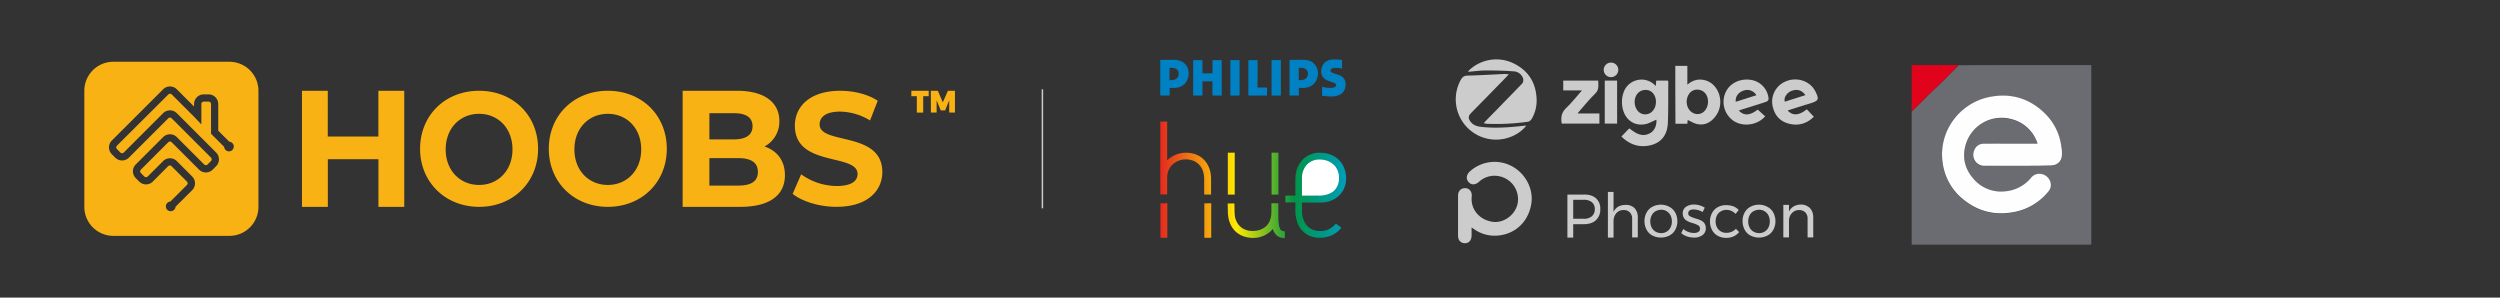 <svg id="a4374fc5-be58-484f-ac2e-cb626ee3dbb3" data-name="Ebene 1" xmlns="http://www.w3.org/2000/svg" xmlns:xlink="http://www.w3.org/1999/xlink" viewBox="0 0 1680 200"><rect x="0" y="0" width="1680" height="200" fill="#333333" stroke="none"/><defs><style>.a9f6500d-48a0-4960-93aa-22383e04e832,.adf8fbf6-d9a2-4362-80e8-0906583e610b{fill:none;}.a9f6500d-48a0-4960-93aa-22383e04e832{stroke:#ccc;stroke-miterlimit:10;}.ab111505-e697-4f13-b181-491e25227a0f{fill:#f9b213;}.b774f2e0-737b-4e77-837a-4b36aa6cb007{fill:#0081c3;}.ed57e4da-8839-4645-80f1-8d725ad4de74{clip-path:url(#f5e39428-ca14-4de0-afdd-ceea15edd74a);}.af1c36c4-9a57-42f9-85c0-faad324c9692{fill:url(#a1f37ef9-21a4-4d2e-a1c8-b2deca1278ec);}.a28c879d-6fae-4c03-95be-c812fce2a448{fill:#ccc;}.e823338a-362f-4bf0-8096-343108f8817c{isolation:isolate;}.a082e99c-d6b7-449c-8359-8ddc15ca14cf{fill:#6a6c72;}.b21cf35e-34b9-4146-8748-e1c2c39d6876{fill:#fefefe;}.b828e1c8-da4a-48ec-897b-9e91e770401d{fill:#e1021b;}.a0ad0671-b010-4aa2-bfad-ee0282fe39d1{fill:#fff;fill-rule:evenodd;}</style><clipPath id="f5e39428-ca14-4de0-afdd-ceea15edd74a"><path class="adf8fbf6-d9a2-4362-80e8-0906583e610b" d="M887.5,107.24a13.3,13.3,0,0,1,9.55,4.25,12.6,12.6,0,0,1,2.74,7.66,11.7,11.7,0,0,1-2.74,8.42c-2,2.17-5,3.4-8.61,3.78-1.6.19-3.21,0-4.82.09h-8.7V119.53a13.29,13.29,0,0,1,3-8.51,11.43,11.43,0,0,1,9.55-3.78Zm-57.77-4.63v28.17h-4.64V102.61Zm12.48,57.29a17.24,17.24,0,0,0,13-5.86h0l.09-.09.1-.1a8.9,8.9,0,0,0,2.93,4.64,8.16,8.16,0,0,0,5.1,1.51v-4.54a5.49,5.49,0,0,1-2.17-.47,3.07,3.07,0,0,1-.95-1,10,10,0,0,1-1-3.69,42.34,42.34,0,0,1-.28-5.95v-7.76h-4.63v5.77c0,9.46-6.34,12.86-12.58,12.86-8,0-12.2-5.77-12.2-12.48l-.09-6H825l.09,4.92c-.09,12.1,7.57,18.24,17.12,18.24Zm16.92-57.29v28.17H854.5V102.61Zm-74.69,34v23.17H779.8V136.64Zm12.57-34c10.5,0,16.83,7.56,16.83,17.58v1h0v9.55h-4.63v-10.4c0-8.7-5.48-13.24-12.39-13.24-6.24,0-12.48,4.45-12.48,12.11v11.44h-4.63V80.57h4.63v27.14a18.41,18.41,0,0,1,12.67-5.1Zm16.93,34v23.17H809.3V136.64Zm61-.56v6.52a14.9,14.9,0,0,0,1.14,5.39,11.88,11.88,0,0,0,3.5,4.92,12.11,12.11,0,0,0,6.9,2.36c4.92.19,8-1.42,11.25-4.92,1.23,1,2.46,1.71,3.69,2.65-3.41,4.64-9.17,6.9-14.75,6.81a15.88,15.88,0,0,1-10.21-3.5,15.34,15.34,0,0,1-4.54-6.43,21.23,21.23,0,0,1-1.33-5.48,33.66,33.66,0,0,1-.09-4.26V136h-6.71v-4.54h6.71V121.33c0-5.3.76-9.08,4.16-13.24A15.46,15.46,0,0,1,887,102.61c5.76,0,11,2.26,14.18,6.43a18.1,18.1,0,0,1,3.4,10.3,15.72,15.72,0,0,1-4.06,11.44,17.16,17.16,0,0,1-12.2,5.3c-1,.09-2,0-2.93.09l-10.5-.09Z"/></clipPath><linearGradient id="a1f37ef9-21a4-4d2e-a1c8-b2deca1278ec" x1="776.68" y1="2180.01" x2="915.11" y2="2180.01" gradientTransform="matrix(1, 0, 0, -1, 0, 2302)" gradientUnits="userSpaceOnUse"><stop offset="0" stop-color="#e31f21"/><stop offset="0.39" stop-color="#ffe900"/><stop offset="0.67" stop-color="#009447"/><stop offset="1" stop-color="#00a0db"/></linearGradient></defs><title>HOOBS_x_hue</title><g id="b1896f75-7a7e-43a4-be99-691f176c04b5" data-name="Stroke"><line class="a9f6500d-48a0-4960-93aa-22383e04e832" x1="700.5" y1="60" x2="700.5" y2="140"/></g><path class="ab111505-e697-4f13-b181-491e25227a0f" d="M154.17,41.5h-78A19.5,19.5,0,0,0,56.67,61v78a19.5,19.5,0,0,0,19.5,19.5h78a19.5,19.5,0,0,0,19.5-19.5V61A19.5,19.5,0,0,0,154.17,41.5Zm2,59.26a3.24,3.24,0,0,1-4.59,0,3.21,3.21,0,0,1-.95-2.09l-8.82-8.82V69.92a1.63,1.63,0,0,0-1.63-1.63h-3.25a1.63,1.63,0,0,0-1.62,1.63V83.6l-4.88-5.13-15-15a1.62,1.62,0,0,0-2.3,0L78.59,97.89a1.64,1.64,0,0,0,0,2.3l2.3,2.3a1.64,1.64,0,0,0,2.3,0l26.43-26.43a6.49,6.49,0,0,1,9.19,0l26.43,26.43a6.51,6.51,0,0,1,0,9.19l-2.3,2.3a6.49,6.49,0,0,1-9.19,0L115.36,95.59a1.64,1.64,0,0,0-2.3,0L94.68,114a1.62,1.62,0,0,0,0,2.3l2.3,2.29a1.61,1.61,0,0,0,2.29,0l10.35-10.34a6.49,6.49,0,0,1,9.19,0l10.34,10.34a6.51,6.51,0,0,1,0,9.2L118,138.89a3.21,3.21,0,0,1-1,2.09,3.25,3.25,0,1,1-2.5-5.54l11.12-11.12a1.62,1.62,0,0,0,0-2.3l-10.34-10.34a1.62,1.62,0,0,0-2.3,0L102.72,122a6.49,6.49,0,0,1-9.19,0l-2.3-2.3a6.49,6.49,0,0,1,0-9.19l18.39-18.38a6.49,6.49,0,0,1,9.19,0l18.38,18.38a1.64,1.64,0,0,0,2.3,0l2.3-2.3a1.64,1.64,0,0,0,0-2.3L115.36,79.51a1.62,1.62,0,0,0-2.3,0L86.63,105.93a6.49,6.49,0,0,1-9.19,0l-2.3-2.29a6.52,6.52,0,0,1,0-9.2L109.62,60a6.49,6.49,0,0,1,9.19,0l11.6,11.61V69.92a6.5,6.5,0,0,1,6.5-6.5h3.25a6.5,6.5,0,0,1,6.5,6.5V87.83l7.4,7.39a3.25,3.25,0,0,1,2.09,5.54Z"/><path class="ab111505-e697-4f13-b181-491e25227a0f" d="M612.42,61H624.1v3.65h-3.71v11H616.1v-11h-3.68Zm13.09,0h4.72l3.34,7.78L637,61h4.72V75.62h-3.85V67.39l-2.77,6.81h-2.92l-2.77-6.81v8.23h-3.85Z"/><path class="ab111505-e697-4f13-b181-491e25227a0f" d="M271.65,61v78H254.31V107h-34v32H202.92V61h17.35V91.75h34V61Zm10.65,39c0-22.41,16.77-39,39.65-39s39.64,16.48,39.64,39S344.72,139,322,139,282.3,122.41,282.3,100Zm62.09.39c0-14.19-9.63-23.9-22.44-23.9s-22.45,9.71-22.45,23.9,9.64,23.89,22.45,23.89S344.39,114.57,344.39,100.39ZM368.8,100c0-22.41,16.77-39,39.65-39s39.64,16.48,39.64,39-16.87,39-39.64,39S368.8,122.41,368.8,100Zm62.09.39c0-14.19-9.63-23.9-22.44-23.9S386,86.2,386,100.39s9.64,23.89,22.45,23.89S430.89,114.57,430.89,100.39Zm96.58,17.33c0,13.48-10.28,21.28-30,21.28H458.74V61h36.61c18.74,0,28.38,8.13,28.38,20.28a18.86,18.86,0,0,1-10,17.16C522.12,101.23,527.47,107.91,527.47,117.72ZM476.71,76.06V93.67h16.5c8.1,0,12.5-3,12.5-8.86s-4.4-8.75-12.5-8.75Zm32.59,39.47c0-6.29-4.61-9.28-13.22-9.28H476.71v18.46h19.37C504.69,124.71,509.3,121.93,509.3,115.53Zm23.38,14.74,5.69-13.14A41.52,41.52,0,0,0,562.28,125c9.94,0,14-3.44,14-8.08,0-14.11-42.13-4.41-42.13-32.42,0-12.82,9.94-23.49,30.53-23.49,9.11,0,18.43,2.26,25.16,6.68l-5.18,13.25A39.67,39.67,0,0,0,564.56,75c-9.94,0-13.77,3.87-13.77,8.61,0,13.9,42.13,4.31,42.13,32,0,12.61-10,23.38-30.74,23.38C550.69,139,539.1,135.44,532.68,130.27Z"/><path id="a69e49ae-86e7-4381-b2e7-ab752037f4ed" data-name="path2649" class="b774f2e0-737b-4e77-837a-4b36aa6cb007" d="M873,40.2c-1.23,0-3,0-6.43.09V64.21h6.24v-5.1h3.22c8.41-.47,9.55-7.38,9.64-9.27a9.29,9.29,0,0,0-2.55-7c-1.51-1.52-3.59-2.56-7.09-2.65Zm1,5.39c2.65-.1,5.1,1.13,4.92,4.25s-2.75,4.26-6.15,4V45.68a6.09,6.09,0,0,1,1.23-.09Z"/><path id="bbd0c1c4-1427-442b-b5b7-d95a99796b27" data-name="path2653" class="b774f2e0-737b-4e77-837a-4b36aa6cb007" d="M895.06,48.8l5.11,1.8A6.12,6.12,0,0,1,904.24,57c-.1,5.39-4.35,7.47-7.85,7.75a32,32,0,0,1-7.95-.47v-6c3.13.95,6.72.95,7.95.47.94-.37,1.6-.94,1.51-1.6,0-.38-.09-.85-1.23-1.42l-4.73-1.7a6.35,6.35,0,0,1-4.06-6.53c.28-5.2,4.35-7.75,8.51-7.56a34.9,34.9,0,0,1,5.48.38v5.86a13.47,13.47,0,0,0-5.48-.47c-1.61.19-2.37,1-2.27,1.89,0,.38.47.85.94,1.13"/><path id="f62b17f6-6d7c-4345-a873-0bdb0d8d1934" data-name="path2655" class="b774f2e0-737b-4e77-837a-4b36aa6cb007" d="M808.08,49.27h6.71V40.39H821V64.21h-6.24V54.66h-6.71v9.55h-6.24V40.39h6.24v8.88"/><path id="fc363175-e434-4070-b722-9a15e1ccd58a" data-name="path2657" class="b774f2e0-737b-4e77-837a-4b36aa6cb007" d="M826.8,64.21H833V40.39H826.8Z"/><path id="fb1cd4a3-60fd-4743-afee-0019cb1159cd" data-name="path2659" class="b774f2e0-737b-4e77-837a-4b36aa6cb007" d="M854.5,64.21h6.24V40.39H854.5Z"/><path id="b2c59145-06e0-41c5-8a1f-dec90664a55f" data-name="path2661" class="b774f2e0-737b-4e77-837a-4b36aa6cb007" d="M845.05,58.82h6.42v5.39H838.9V40.39h6.24l-.09,18.43"/><path id="a5af3bb9-79d1-4cad-aeb1-3b80b68682e9" data-name="path2663" class="b774f2e0-737b-4e77-837a-4b36aa6cb007" d="M786.14,40.2c-1.23,0-3,0-6.43.09V64.21H786v-5.1h3.22c8.41-.47,9.54-7.38,9.54-9.27a9,9,0,0,0-2.55-7c-1.51-1.52-3.69-2.56-7.18-2.65Zm.94,5.39c2.75-.1,5.11,1.13,5,4.25s-2.84,4.26-6.15,4V45.68a4.83,4.83,0,0,1,1.13-.09Z"/><g class="ed57e4da-8839-4645-80f1-8d725ad4de74"><rect class="af1c36c4-9a57-42f9-85c0-faad324c9692" x="776.68" y="81.71" width="138.42" height="80.56"/></g><path class="a28c879d-6fae-4c03-95be-c812fce2a448" d="M988.9,152.85v5.6c-.1,3.1-1.9,5.1-4.6,5s-4.5-2-4.5-5.1v-26.8c0-3.2,2-5.2,4.9-5.1s4.6,2.5,4.3,5.7c-.9,8.4,5.1,15.6,14,16.9,7.6,1.1,15.5-4.8,16.9-12.6a15.7,15.7,0,0,0-11.9-17.9,15.44,15.44,0,0,0-14.2,3.7c-2.4,2.1-5,2.2-6.9.1s-1.5-4.9.7-7a24.63,24.63,0,0,1,28.3-3.7c9.1,4.8,14.6,15.1,13.2,24.9-1.6,11-9,19.2-19.5,21.3a24.18,24.18,0,0,1-18.8-3.7C990.3,153.85,989.8,153.45,988.9,152.85Z"/><g class="e823338a-362f-4bf0-8096-343108f8817c"><path class="a28c879d-6fae-4c03-95be-c812fce2a448" d="M1072.5,133.25a9.19,9.19,0,0,1,2.9,7.2,9.86,9.86,0,0,1-2.9,7.5c-2,1.8-4.7,2.7-8.2,2.7h-7.1v9h-3.9v-28.9h11C1067.8,130.65,1070.6,131.55,1072.5,133.25Zm-2.8,12.1a6,6,0,0,0,2-4.8,5.76,5.76,0,0,0-2-4.7,8.5,8.5,0,0,0-5.6-1.6h-6.9V147h6.9A7.82,7.82,0,0,0,1069.7,145.35Z"/><path class="a28c879d-6fae-4c03-95be-c812fce2a448" d="M1098.4,139.85a8.83,8.83,0,0,1,2.2,6.2v13.5h-3.8v-12.5a5.92,5.92,0,0,0-1.5-4.3,5.73,5.73,0,0,0-4.2-1.6,6.18,6.18,0,0,0-5,2.2,8.1,8.1,0,0,0-1.8,5.5v10.8h-3.8V129h3.8v13.5c1.4-3.2,4.2-4.8,8.2-4.8A8,8,0,0,1,1098.4,139.85Z"/><path class="a28c879d-6fae-4c03-95be-c812fce2a448" d="M1121.9,139.05a9.17,9.17,0,0,1,3.9,3.9,12,12,0,0,1,1.4,5.7,11.73,11.73,0,0,1-1.4,5.7,9.17,9.17,0,0,1-3.9,3.9,12.51,12.51,0,0,1-11.5,0,9.17,9.17,0,0,1-3.9-3.9,12.13,12.13,0,0,1-1.4-5.8,11.46,11.46,0,0,1,1.4-5.7,9.17,9.17,0,0,1,3.9-3.9,12.13,12.13,0,0,1,5.8-1.4A11.49,11.49,0,0,1,1121.9,139.05Zm-9.4,2.9a7,7,0,0,0-2.6,2.8,8.72,8.72,0,0,0-.9,4,9.15,9.15,0,0,0,.9,4.1,7,7,0,0,0,2.6,2.8,8,8,0,0,0,3.8,1,6.63,6.63,0,0,0,3.7-1,6.43,6.43,0,0,0,2.6-2.8,8.85,8.85,0,0,0,.9-4.1,8.72,8.72,0,0,0-.9-4,7,7,0,0,0-2.6-2.8,6.63,6.63,0,0,0-3.7-1A7.66,7.66,0,0,0,1112.5,142Z"/><path class="a28c879d-6fae-4c03-95be-c812fce2a448" d="M1141.3,141.25a11.77,11.77,0,0,0-3.1-.5,5.15,5.15,0,0,0-2.7.6,2.33,2.33,0,0,0-1,2,2.1,2.1,0,0,0,1.2,2,15.65,15.65,0,0,0,3.5,1.4,30.71,30.71,0,0,1,3.7,1.3,6.34,6.34,0,0,1,2.4,1.9,5.29,5.29,0,0,1,1,3.4,5.44,5.44,0,0,1-2.3,4.7,9.37,9.37,0,0,1-5.7,1.6,15,15,0,0,1-4.7-.8,10.87,10.87,0,0,1-3.8-2.2l1.4-2.8a10.77,10.77,0,0,0,3.3,2,10.58,10.58,0,0,0,3.8.7,5.56,5.56,0,0,0,3-.7,2.32,2.32,0,0,0,1.1-2.2,2.4,2.4,0,0,0-1.2-2.2,16.21,16.21,0,0,0-3.6-1.5,17.27,17.27,0,0,1-3.5-1.3,6,6,0,0,1-2.3-1.9,5.3,5.3,0,0,1-1-3.2,5.18,5.18,0,0,1,2.2-4.6,9.62,9.62,0,0,1,5.5-1.5,12.09,12.09,0,0,1,3.8.6,14.34,14.34,0,0,1,3.3,1.5l-1.4,2.9A15.84,15.84,0,0,0,1141.3,141.25Z"/><path class="a28c879d-6fae-4c03-95be-c812fce2a448" d="M1160.2,141.05a7,7,0,0,0-3.8,1,6.18,6.18,0,0,0-2.6,2.7,8.72,8.72,0,0,0-.9,4,8.43,8.43,0,0,0,.9,4,6.8,6.8,0,0,0,6.2,3.7,8.73,8.73,0,0,0,3.7-.7,8,8,0,0,0,2.8-2l2.2,2.2a10.62,10.62,0,0,1-3.7,2.9,11.91,11.91,0,0,1-5.1,1,11.62,11.62,0,0,1-5.6-1.4,9.52,9.52,0,0,1-3.8-3.9,12,12,0,0,1-1.4-5.7,11.73,11.73,0,0,1,1.4-5.7,9.52,9.52,0,0,1,3.8-3.9,11.34,11.34,0,0,1,5.6-1.4,14.8,14.8,0,0,1,4.9.8,8.64,8.64,0,0,1,3.6,2.5l-2.1,2.6A8,8,0,0,0,1160.2,141.05Z"/><path class="a28c879d-6fae-4c03-95be-c812fce2a448" d="M1187.8,139.05a9.17,9.17,0,0,1,3.9,3.9,12,12,0,0,1,1.4,5.7,11.73,11.73,0,0,1-1.4,5.7,9.17,9.17,0,0,1-3.9,3.9,12.51,12.51,0,0,1-11.5,0,9.17,9.17,0,0,1-3.9-3.9,12.13,12.13,0,0,1-1.4-5.8,11.46,11.46,0,0,1,1.4-5.7,9.17,9.17,0,0,1,3.9-3.9,12.13,12.13,0,0,1,5.8-1.4A11.49,11.49,0,0,1,1187.8,139.05Zm-9.5,2.9a7,7,0,0,0-2.6,2.8,8.72,8.72,0,0,0-.9,4,9.15,9.15,0,0,0,.9,4.1,7,7,0,0,0,2.6,2.8,8,8,0,0,0,3.8,1,6.63,6.63,0,0,0,3.7-1,6.43,6.43,0,0,0,2.6-2.8,8.85,8.85,0,0,0,.9-4.1,8.72,8.72,0,0,0-.9-4,7,7,0,0,0-2.6-2.8,6.63,6.63,0,0,0-3.7-1A8,8,0,0,0,1178.3,142Z"/><path class="a28c879d-6fae-4c03-95be-c812fce2a448" d="M1216.3,139.85a8.83,8.83,0,0,1,2.2,6.2v13.5h-3.8v-12.5a5.92,5.92,0,0,0-1.5-4.3,5.73,5.73,0,0,0-4.2-1.6,6.48,6.48,0,0,0-4.7,1.9,7.61,7.61,0,0,0-2.1,4.8v11.7h-3.8v-21.9h3.8v4.6c1.4-3.1,4.2-4.7,8.2-4.8A8.63,8.63,0,0,1,1216.3,139.85Z"/></g><path class="a082e99c-d6b7-449c-8359-8ddc15ca14cf" d="M1405.35,43.71v119.8c0,.8-.2.9-.9.9h-119.8V74.81a.52.52,0,0,0,.4-.2c5.2-4.9,10-10.1,15.3-15,4.8-4.5,9.4-9.2,14-13.9.6-.6,1.4-1,1.7-1.9h1C1346.45,43.71,1376,43.71,1405.35,43.71Zm-49.5,67.7H1378c4.1,0,7-2.4,7.5-6.3a22.24,22.24,0,0,0-.3-6.3,37.81,37.81,0,0,0-11.4-22.7c-10.4-10-22.9-13.6-37.1-10.7a39.45,39.45,0,0,0-31.3,44.1,38.43,38.43,0,0,0,13.5,24.4c10.2,8.5,22,11.3,34.9,8.7a38.92,38.92,0,0,0,22.6-13.6,6.53,6.53,0,0,0,1.1-7.4,7.56,7.56,0,0,0-6.7-4.6,7,7,0,0,0-6.1,2.8,24.41,24.41,0,0,1-17.8,9c-8.4.5-15.5-2.3-21-8.7a23.08,23.08,0,0,1-5.3-21.6,25.05,25.05,0,0,1,30.9-18.3,24.6,24.6,0,0,1,17.3,15.4c.5,1.2.5,1.2-.8,1.2h-35a6.37,6.37,0,0,0-6.3,4.2,7.54,7.54,0,0,0,1,8c1.5,2,3.7,2.6,6.1,2.6C1341.25,111.41,1348.55,111.41,1355.85,111.41Z"/><path class="b21cf35e-34b9-4146-8748-e1c2c39d6876" d="M1355.85,111.41h-22a7.21,7.21,0,0,1-6.1-2.6,7.52,7.52,0,0,1-1-8,6.5,6.5,0,0,1,6.3-4.2c8.9-.1,17.8,0,26.8,0h8.2c1.3,0,1.3,0,.8-1.2a24.6,24.6,0,0,0-17.3-15.4,25.13,25.13,0,0,0-30.9,18.3c-2,8-.1,15.3,5.3,21.6a24.26,24.26,0,0,0,21,8.7,25.14,25.14,0,0,0,17.8-9,7,7,0,0,1,6.1-2.8,7.73,7.73,0,0,1,6.7,4.6,6.71,6.71,0,0,1-1.1,7.4,38.92,38.92,0,0,1-22.6,13.6c-13,2.6-24.7-.2-34.9-8.7a37.74,37.74,0,0,1-13.5-24.4c-3-21,11.3-40,31.3-44.1,14.2-2.9,26.7.7,37.1,10.7a37.81,37.81,0,0,1,11.4,22.7,22.24,22.24,0,0,1,.3,6.3c-.5,3.9-3.4,6.3-7.5,6.3C1370.55,111.41,1363.25,111.41,1355.85,111.41Z"/><path class="b828e1c8-da4a-48ec-897b-9e91e770401d" d="M1284.65,74.81V44.51c0-.6,0-.8.7-.8h30.7c-.3.9-1.1,1.3-1.7,1.9-4.6,4.7-9.2,9.4-14,13.9-5.3,4.8-10.1,10.1-15.3,15C1284.85,74.71,1284.75,74.81,1284.65,74.81Z"/><path class="a28c879d-6fae-4c03-95be-c812fce2a448" d="M1112.7,57.85c.1-1.5.2-2.5.3-3.7h7.8c.1.3.3.4.3.5-.1,9.3.1,18.7-.3,28-.3,7-3.5,12.6-10.7,14.7-7.7,2.2-14.6.2-20.5-5.6,1.8-1.9,3.5-3.7,5.3-5.5,4.3,3.3,8.6,6.3,14.2,3.1,2.9-1.7,4.3-5.4,4-8.9-2.6,1-5.2,2.7-8.1,3.1-6.6,1-12-2.6-14.1-9a19.42,19.42,0,0,1,.2-12.6A12.74,12.74,0,0,1,1112.7,57.85Zm.1,10.6c0-4.5-2.7-7.8-6.5-8s-6.7,2.1-7.6,6c-.9,4.3,1.1,8.7,4.6,10C1108.2,78.15,1112.8,74.25,1112.8,68.45Z"/><path class="a28c879d-6fae-4c03-95be-c812fce2a448" d="M1013.9,50c-2.2,2.3-4,4.2-5.9,6.1-6.4,6.6-12.9,13.2-19.3,19.7-2.2,2.2-2.2,3.8-.3,6.2s4.6,3,7.4,3.3c9.2,1,18.4.3,27.5-.7.7-.1,1.3-.1,2.4-.2a24,24,0,0,1-7.9,6.4,27.08,27.08,0,0,1-36.5-36.5c1.1-2.1,2.2-3.5,4.9-3.5,8.3-.2,16.5-.7,24.8-1.1A16.78,16.78,0,0,1,1013.9,50Z"/><path class="a28c879d-6fae-4c03-95be-c812fce2a448" d="M997,82.75c3-3.1,5.7-5.9,8.4-8.6,5.8-6,11.7-12,17.5-18a3.82,3.82,0,0,0,.7-3.1,6.91,6.91,0,0,0-6.5-5.1c-6.2-.5-12.5-.6-18.7-.6-3.9,0-7.8.6-11.9.9a8.65,8.65,0,0,1,.7-1,26.57,26.57,0,0,1,29-5.1c10.4,4.7,16,13,16.4,24.5a24.17,24.17,0,0,1-3.4,13.4,4.32,4.32,0,0,1-2.1,1.7,149.84,149.84,0,0,1-28.4,1.4A7.09,7.09,0,0,0,997,82.75Z"/><path class="a28c879d-6fae-4c03-95be-c812fce2a448" d="M1125.8,44.25h8.1v12.6c3.9-3.3,8-4.1,12.4-2.8,9,2.8,12.7,15,7.1,23.3-3,4.4-7.1,7.1-12.6,6.1-2.3-.4-4.5-1.9-6.7-2.8,0,.5-.1,1.4-.2,2.5h-8C1125.8,70.25,1125.8,57.35,1125.8,44.25Zm22,24c0-4.1-2.3-7.2-5.8-7.9-4-.8-7.3,1.6-8.3,5.8-1.1,4.4,1.2,9,5,10.2C1143.5,77.85,1147.8,74,1147.8,68.25Z"/><path class="a28c879d-6fae-4c03-95be-c812fce2a448" d="M1201.3,74.25c3.4,3.7,7.6,3.4,12.9-.8l4.7,5c-4.5,4.4-9.7,6.1-15.7,4.9-6.4-1.3-10.4-5.2-11.9-11.6a14.67,14.67,0,0,1,9.1-17.2c6.9-2.8,15-.4,18.8,5.6.2.4.5.8.7,1.2,2.7,5.4,2.3,6.3-3.3,8.1C1211.5,71,1206.5,72.55,1201.3,74.25Zm-1.9-5.9c4.6-1.5,9.1-2.9,13.8-4.4-2.2-3.3-5.3-4.2-9-3C1201.4,61.85,1198.4,65.25,1199.4,68.35Z"/><path class="a28c879d-6fae-4c03-95be-c812fce2a448" d="M1168.5,74.25c3.4,3.7,7.3,3.5,12.7-.6,1.7,1.5,3.3,3,5,4.5-5.1,6-14.8,7.3-21.2,3.1a15.45,15.45,0,0,1-5.1-19.8c2.9-5.8,10-9,17.1-7.7a13.94,13.94,0,0,1,11.5,12.8,2.44,2.44,0,0,1-1.3,1.7c-3,1.1-6.1,2-9.2,3S1171.8,73.15,1168.5,74.25ZM1180.3,64a7.14,7.14,0,0,0-8.7-3.1c-3.5,1.2-5.5,4-5.2,7.5C1171,67,1175.6,65.45,1180.3,64Z"/><path class="a28c879d-6fae-4c03-95be-c812fce2a448" d="M1063.1,60.75h-12.6v-6.6H1074c0,3.1.8,6.1-2.1,8.8-3.8,3.7-7.1,7.8-10.6,11.8-.3.4-.6.8-1.2,1.5h14.7v6.8h-25.3c-.7-4-.3-7.3,2.8-10.3C1056,69.25,1059.2,65.15,1063.1,60.75Z"/><path class="a28c879d-6fae-4c03-95be-c812fce2a448" d="M1078.4,83.05V54.15h8.3v28.9Z"/><path class="a28c879d-6fae-4c03-95be-c812fce2a448" d="M1077.7,47a4.9,4.9,0,1,1,9.8-.1,4.9,4.9,0,0,1-9.8.1Z"/><path class="a0ad0671-b010-4aa2-bfad-ee0282fe39d1" d="M887.5,107.24h0a13.3,13.3,0,0,1,9.55,4.25,12.6,12.6,0,0,1,2.74,7.66,11.7,11.7,0,0,1-2.74,8.42c-2,2.17-5,3.4-8.61,3.78-1.6.19-3.21,0-4.82.09h-8.7V119.53a13.29,13.29,0,0,1,3-8.51,11.43,11.43,0,0,1,9.55-3.78"/></svg>